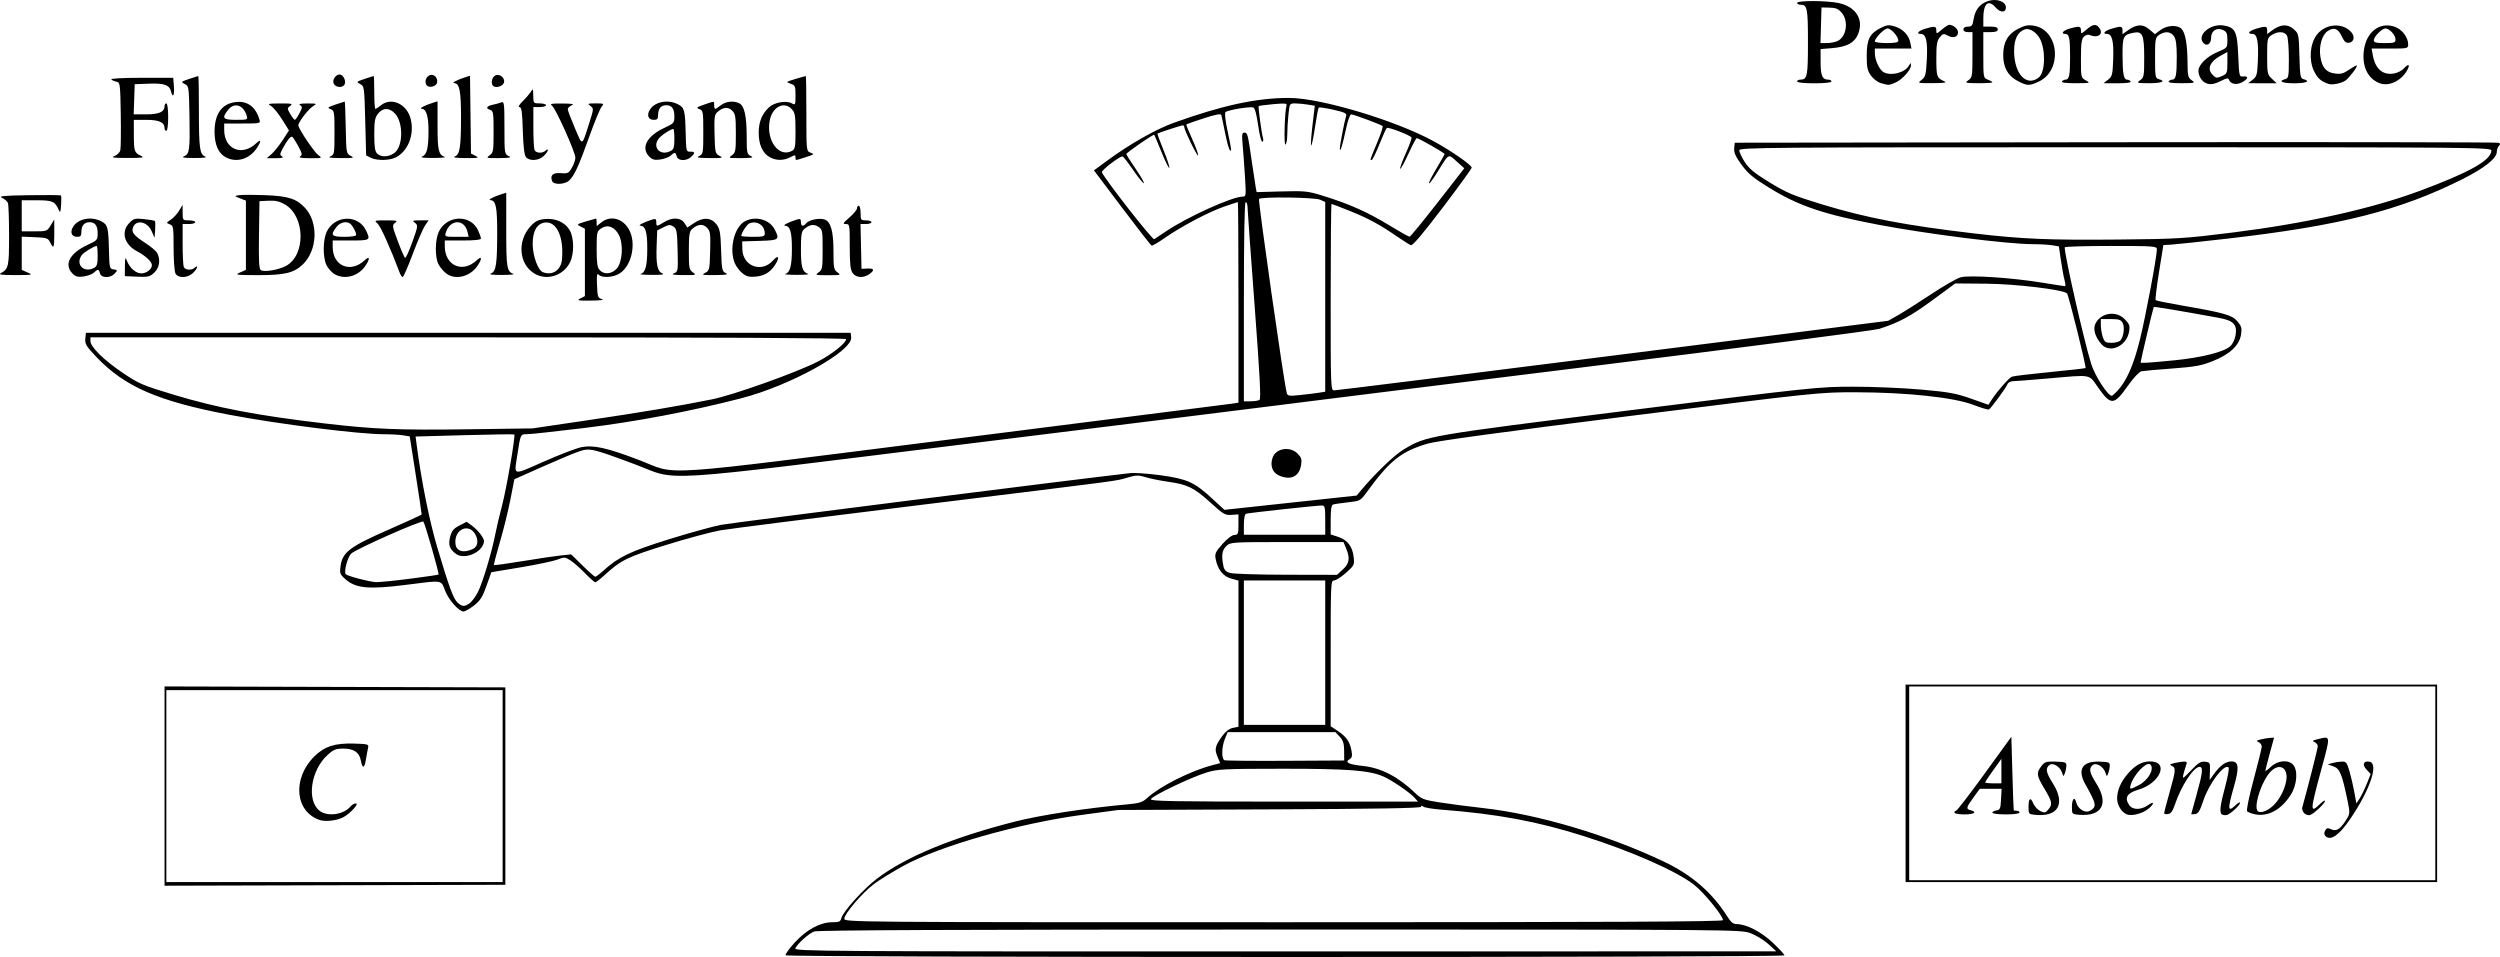 <?xml version="1.0" encoding="UTF-8" standalone="no"?>
<!-- Created with Inkscape (http://www.inkscape.org/) -->

<svg
   xmlns:dc="http://purl.org/dc/elements/1.1/"
   xmlns:cc="http://creativecommons.org/ns#"
   xmlns:rdf="http://www.w3.org/1999/02/22-rdf-syntax-ns#"
   xmlns:svg="http://www.w3.org/2000/svg"
   xmlns="http://www.w3.org/2000/svg"
   xmlns:sodipodi="http://sodipodi.sourceforge.net/DTD/sodipodi-0.dtd"
   xmlns:inkscape="http://www.inkscape.org/namespaces/inkscape"
   id="svg2"
   version="1.1"
   inkscape:version="0.91 r13725"
   width="1352.741"
   height="517.82"
   viewBox="0 0 1352.741 517.82"
   sodipodi:docname="tradeoff_software.svg"
   inkscape:export-filename="/home/phrb/Dropbox/newos-fpga/img/tradeoff_software.png"
   inkscape:export-xdpi="204.62"
   inkscape:export-ydpi="204.62">
  <defs
     id="defs6" />
  <sodipodi:namedview
     pagecolor="#ffffff"
     bordercolor="#666666"
     borderopacity="1"
     objecttolerance="10"
     gridtolerance="10"
     guidetolerance="10"
     inkscape:pageopacity="0"
     inkscape:pageshadow="2"
     inkscape:window-width="1920"
     inkscape:window-height="1055"
     id="namedview4"
     showgrid="false"
     fit-margin-top="0"
     fit-margin-left="0"
     fit-margin-right="0"
     fit-margin-bottom="0"
     inkscape:zoom="0.43071569"
     inkscape:cx="1020.8102"
     inkscape:cy="-22.42489"
     inkscape:window-x="0"
     inkscape:window-y="25"
     inkscape:window-maximized="0"
     inkscape:current-layer="svg2" />
  <path
     style="fill:#000000"
     d="m 425.114,516.898 c -0.308,-0.505 1.898,-3.603 4.904,-6.885 6.397,-6.986 13.8,-10.989 20.32,-10.989 3.726,0 4.438,-0.328 4.92,-2.267 0.856,-3.449 12.065,-15.863 19.23,-21.296 15.609,-11.837 40.64,-22.206 74.462,-30.846 13.993,-3.574 38.045,-7.262 61.501,-9.43 6.088,-0.563 7.836,-1.138 10.272,-3.379 6.926,-6.374 23.453,-14.684 35.403,-17.801 l 4.099,-1.069 -1.452,-3.512 c -1.691,-4.092 -1.325,-5.717 2.486,-11.036 1.859,-2.595 3.825,-4.12 5.835,-4.526 l 3.031,-0.613 0,-39.547 0,-39.547 -3.958,-1.077 c -4.346,-1.183 -7.318,-4.958 -8.382,-10.646 -0.53,-2.837 -0.074,-3.84 3.666,-8.059 2.557,-2.884 5.155,-4.858 6.472,-4.919 2.008,-0.092 2.201,-0.586 2.201,-5.616 l 0,-5.515 -3.77,0.275 c -3.443,0.251 -4.424,-0.322 -11.31,-6.6 -8.818,-8.041 -12.491,-9.86 -22.805,-11.293 -4.182,-0.581 -9.662,-1.685 -12.177,-2.453 -3.992,-1.219 -5.235,-1.204 -9.783,0.112 -7.057,2.043 1.525,0.904 -110.862,14.704 -55.418,6.805 -104.723,13.056 -109.565,13.891 -4.842,0.835 -18.035,4.381 -29.317,7.878 -21.179,6.566 -24.455,8.174 -33.514,16.451 -2.275,2.078 -4.492,3.779 -4.928,3.779 -0.436,0 -2.977,-2.251 -5.647,-5.003 -2.67,-2.752 -6.215,-5.859 -7.877,-6.906 -2.814,-1.771 -3.286,-1.798 -6.848,-0.388 -2.104,0.833 -11.032,2.717 -19.84,4.186 l -16.014,2.672 -2.643,7.418 c -2.176,6.105 -3.38,7.986 -6.806,10.632 -2.29,1.768 -4.796,3.214 -5.569,3.214 -2.534,0 -8.123,-6.328 -10.047,-11.374 -2.213,-5.804 -1.105,-5.633 -20.393,-3.148 -21.002,2.706 -27.961,2.053 -33.736,-3.163 -2.793,-2.523 -2.97,-3.064 -2.358,-7.191 1.076,-7.257 5.131,-10.296 25.85,-19.373 9.857,-4.318 17.958,-8.034 18.003,-8.257 0.045,-0.223 -1.391,-9.819 -3.191,-21.324 l -3.272,-20.918 -3.48,-0.582 c -1.914,-0.32 -6.652,-0.587 -10.528,-0.593 -13.611,-0.021 -56.864,-5.466 -83.442,-10.505 -38.777,-7.351 -56.812,-15.199 -72.21,-31.422 -5.363,-5.65 -6.137,-6.935 -5.87,-9.742 l 0.308,-3.233 206.902,0 206.902,0 0.283,2.473 c 0.846,7.403 -32.933,26.129 -59.467,32.966 -27.515,7.09 -57.041,12.691 -84.469,16.023 -15.52,1.886 -29.682,3.428 -31.471,3.428 -3.605,0 -3.462,-0.317 -5.338,11.868 -1.655,10.752 -2.769,10.53 14.543,2.892 8.551,-3.773 17.727,-7.277 20.392,-7.788 6.413,-1.23 13.698,0.392 30.583,6.809 22.612,8.593 4.014,9.815 170.73,-11.218 80.693,-10.18 148.366,-18.761 150.384,-19.069 l 3.668,-0.56 0,-54.269 c 0,-29.848 -0.143,-54.269 -0.318,-54.269 -0.175,0 -3.536,1.106 -7.468,2.459 -8.321,2.861 -23.276,10.763 -32.189,17.007 -3.424,2.399 -6.579,4.229 -7.012,4.069 -0.433,-0.161 -7.632,-9.383 -15.997,-20.495 l -15.21,-20.202 7.059,-5.196 c 12.164,-8.953 26.269,-16.988 35.918,-20.463 26.504,-9.543 45.037,-13.558 62.547,-13.548 17.116,0.009 57.684,12.158 78.323,23.455 9.622,5.266 20.543,12.864 20.543,14.29 0,0.54 -7.092,10.321 -15.761,21.735 -10.591,13.946 -16.213,20.578 -17.139,20.219 -0.758,-0.294 -3.955,-2.304 -7.104,-4.466 -9.842,-6.757 -15.782,-9.988 -25.732,-13.996 -5.296,-2.133 -9.84,-3.878 -10.098,-3.878 -0.258,0 -0.469,22.698 -0.469,50.44 0,50.171 0.011,50.44 2.003,50.44 1.102,0 68.977,-8.47 150.833,-18.823 l 148.83,-18.823 5.444,-3.093 c 2.994,-1.701 10.97,-6.76 17.724,-11.241 6.754,-4.481 13.957,-8.616 16.008,-9.189 4.71,-1.315 27.598,0.178 44.104,2.876 6.457,1.056 12.039,1.919 12.405,1.919 0.366,1.1e-4 0.273,-1.383 -0.206,-3.073 -0.479,-1.69 -1.372,-6.535 -1.984,-10.765 l -1.113,-7.692 -3.572,-0.597 c -1.965,-0.329 -6.744,-0.602 -10.62,-0.608 -13.611,-0.021 -56.864,-5.466 -83.442,-10.505 -29.674,-5.625 -43.221,-10.205 -59.035,-19.956 -8.751,-5.396 -11.567,-7.736 -15.045,-12.501 -3.254,-4.459 -4.208,-6.591 -3.985,-8.901 l 0.294,-3.038 205.924,-0.254 c 113.258,-0.139 206.548,-0.014 207.31,0.28 1.057,0.406 1.115,0.808 0.245,1.688 -0.628,0.635 -1.142,2.126 -1.142,3.314 0,3.384 -6.768,8.765 -18.328,14.57 -34.025,17.087 -66.18,25.257 -126.943,32.251 -14.527,1.672 -28.377,3.152 -30.776,3.288 l -4.364,0.247 -2.349,14.642 c -1.292,8.053 -2.115,14.879 -1.829,15.168 0.286,0.289 6.608,1.577 14.05,2.862 23.099,3.989 27.384,5.217 30.258,8.67 2.155,2.589 2.442,3.654 1.907,7.062 -0.919,5.841 -6.002,10.655 -15.117,14.315 -6.322,2.538 -9.622,3.146 -22.105,4.072 -8.071,0.599 -15.592,1.271 -16.714,1.494 -1.166,0.232 -4.295,3.594 -7.303,7.847 -7.579,10.713 -9.144,10.801 -16.126,0.91 -5.209,-7.38 -2.897,-6.971 -27.357,-4.838 -9.147,0.798 -17.635,1.456 -18.862,1.463 -1.227,0.007 -2.526,0.792 -2.887,1.744 -0.716,1.892 -8.692,12.754 -9.935,13.531 -0.424,0.265 -4.254,-0.86 -8.511,-2.501 -10.406,-4.01 -36.076,-6.751 -63.639,-6.795 -19.447,-0.031 -21.04,0.136 -122.148,12.831 -69.118,8.678 -104.715,13.542 -109.427,14.953 -14.505,4.343 -20.457,9.11 -33.185,26.58 -3.157,4.333 -3.422,4.47 -10.042,5.199 -3.74,0.412 -7.35,0.954 -8.023,1.205 -0.838,0.313 -1.223,2.929 -1.223,8.306 l 0,7.849 4.07,1.33 c 5.017,1.639 7.732,5.184 8.373,10.928 0.471,4.221 0.316,4.538 -4.158,8.52 -2.556,2.275 -5.466,4.136 -6.466,4.136 -1.742,0 -1.819,1.655 -1.819,39.429 l 0,39.429 3.889,2.602 c 4.632,3.099 6.5,5.799 7.379,10.665 0.524,2.902 0.299,3.818 -1.15,4.68 -2.7,1.605 -0.318,2.755 7.389,3.566 9.713,1.023 19.015,5.822 27.982,14.438 3.589,3.448 4.682,3.882 13.207,5.242 5.111,0.815 15.897,2.223 23.967,3.129 29.576,3.319 67.493,14.572 97.805,29.027 15.123,7.212 26.134,16.818 34.406,30.018 1.653,2.637 3.017,3.709 4.721,3.709 5.299,0 13.351,4.138 19.655,10.099 3.461,3.273 6.293,6.346 6.293,6.827 0,1.201 -539.711,1.159 -540.445,-0.042 z m 531.805,-6.006 c -2.331,-2.131 -6.649,-4.787 -9.595,-5.901 -5.347,-2.023 -5.774,-2.026 -254.687,-2.021 -173.747,0.004 -250.167,0.324 -252.09,1.057 -2.938,1.12 -8.663,6.217 -10.211,9.09 -0.887,1.646 12.018,1.729 264.944,1.69 l 265.877,-0.041 -4.238,-3.875 z m -24.62,-12.983 c 0,-2.403 -10.32,-15.012 -15.737,-19.225 -9.482,-7.376 -33.743,-18.068 -59.589,-26.262 -25.218,-7.994 -46.794,-11.999 -77.283,-14.344 -4.573,-0.352 -8.865,-1.079 -9.538,-1.616 -0.82,-0.655 -1.223,-0.625 -1.223,0.091 0,0.753 -24.129,1.164 -81.929,1.395 l -81.929,0.327 -19.925,2.7 c -34.038,4.613 -77.005,16.893 -96.3,27.522 -5.815,3.203 -12.926,7.582 -15.803,9.73 -6.33,4.728 -16.179,16.218 -16.179,18.875 0,1.898 2.973,1.922 237.717,1.922 175.77,0 237.717,-0.291 237.717,-1.115 z M 765.412,431.651 c -2.504,-2.819 -12.353,-9.539 -16.834,-11.485 -7.691,-3.341 -19.198,-4.224 -54.699,-4.199 -31.937,0.023 -34.936,0.173 -41.087,2.06 -8.458,2.595 -29.355,12.597 -30.029,14.372 -0.43,1.133 11.139,1.35 72,1.35 l 72.512,0 -1.864,-2.098 z m -38.099,-25.31 c -0.031,-4.036 -0.546,-5.7 -2.372,-7.665 l -2.332,-2.509 -29.164,0 -29.164,0 -1.481,3.582 c -1.795,4.343 -1.94,10.898 -0.258,11.594 0.673,0.278 15.53,0.427 33.016,0.33 l 31.793,-0.176 -0.04,-5.155 z m -10.232,-53.196 0,-39.066 -22.011,0 -22.011,0 0,39.066 0,39.066 22.011,0 22.011,0 0,-39.066 z M 254.164,326.373 c 1.206,-0.854 3.244,-3.651 4.53,-6.216 2.546,-5.08 7.555,-21.847 9.35,-31.297 0.62,-3.264 2.249,-10.162 3.621,-15.33 2.382,-8.972 7.332,-37.687 6.625,-38.433 -0.185,-0.196 -12.281,-0.027 -26.88,0.375 l -26.543,0.731 0.666,5.065 c 2.559,19.458 6.851,40.735 11.098,55.01 6.454,21.695 8.734,27.847 11.09,29.918 2.426,2.133 3.636,2.167 6.444,0.178 z m -7.374,-26.625 c -3.572,-2.597 -4.371,-4.958 -3.186,-9.409 0.838,-3.145 1.851,-4.363 4.966,-5.97 l 3.914,-2.019 2.858,2.057 c 1.572,1.131 3.81,3.41 4.975,5.063 1.732,2.46 1.925,3.432 1.062,5.348 -2.263,5.022 -10.591,7.835 -14.588,4.929 z m 8.995,-2.641 c 2.682,-1.235 3.287,-4.402 1.491,-7.796 -3.516,-6.643 -11.718,-2.863 -10.821,4.987 0.457,4 4.259,5.144 9.33,2.808 z m -33.834,16.032 c 8.268,-1.061 15.177,-2.075 15.354,-2.253 0.441,-0.446 -7.395,-27.793 -8.211,-28.655 -0.877,-0.926 -36.252,14.738 -39.01,17.274 -2.002,1.84 -4.162,9.995 -2.968,11.202 1.039,1.05 13.131,4.214 16.379,4.286 1.883,0.041 10.189,-0.793 18.457,-1.854 z m 104.556,-4.37 c 8.178,-7.422 14.395,-10.406 35.212,-16.896 11.169,-3.482 24.032,-7.04 28.585,-7.906 6.22,-1.183 193.954,-24.911 221.209,-27.958 2.468,-0.276 9.92,0.248 16.559,1.164 14.3,1.974 18.201,3.734 27.734,12.513 l 6.716,6.185 35.781,-3.864 35.781,-3.864 2.503,-2.983 c 7.781,-9.274 17.911,-18.95 23.047,-22.014 12.355,-7.371 11.809,-7.276 121.748,-21.075 99.289,-12.463 102.724,-12.826 121.304,-12.835 10.517,-0.005 27.045,0.691 36.73,1.547 15.086,1.333 18.964,2.035 27.07,4.9 l 9.461,3.344 1.711,-2.665 c 3.002,-4.675 9.34,-11.902 11.011,-12.556 0.889,-0.348 10.134,-1.462 20.546,-2.475 10.411,-1.014 19.081,-1.996 19.267,-2.184 0.53,-0.536 -9.153,-39.565 -10.025,-40.403 -2.119,-2.039 -27.835,-5.115 -43.83,-5.243 l -16.637,-0.133 -12.41,9.112 c -11.887,8.728 -17.955,11.999 -28.664,15.452 -2.69,0.867 -75.326,10.295 -161.413,20.95 -86.087,10.655 -159.603,19.805 -163.37,20.332 -3.766,0.527 -77.503,9.68 -163.859,20.338 -179.851,22.198 -159.753,20.959 -185.38,11.433 -22.607,-8.404 -23.769,-8.666 -29.644,-6.693 -2.671,0.897 -11.621,4.645 -19.889,8.329 l -15.032,6.698 -2.178,11.131 c -1.198,6.122 -3.761,16.483 -5.696,23.024 -1.934,6.541 -3.35,12.062 -3.146,12.268 0.204,0.206 7.169,-0.749 15.478,-2.122 8.309,-1.373 17.621,-2.757 20.693,-3.075 l 5.586,-0.578 6.154,6.049 c 3.384,3.327 6.482,6.058 6.884,6.068 0.402,0.01 2.383,-1.481 4.402,-3.313 z m 365.48,-51.508 c -3.552,-1.562 -4.919,-5.573 -3.334,-9.786 1.865,-4.96 9.411,-6.118 13.425,-2.059 2.097,2.121 2.421,3.152 1.942,6.181 -1.001,6.325 -5.605,8.492 -12.033,5.664 z m 34.631,50.869 c 3.551,-3.266 3.978,-6.028 1.762,-11.39 l -1.417,-3.43 -30.558,0 c -30.028,0 -30.597,0.037 -32.822,2.15 -2.317,2.2 -2.755,5.011 -1.652,10.587 0.471,2.382 1.316,3.301 3.668,3.99 1.681,0.493 15.382,0.923 30.448,0.956 l 27.391,0.06 3.179,-2.924 z m -9.538,-26.688 c 0,-7.123 -0.186,-7.912 -1.865,-7.912 -3.017,0 -39.597,3.977 -40.934,4.45 -0.779,0.276 -1.223,2.417 -1.223,5.903 l 0,5.471 22.011,0 22.011,0 0,-7.912 z M 317.461,227.474 c 29.969,-4.424 49.85,-7.766 67.819,-11.398 11.722,-2.369 46.13,-14.667 57.453,-20.534 7.436,-3.853 15.109,-9.96 15.109,-12.026 0,-0.638 -70.664,-0.976 -204.457,-0.976 l -204.457,0 0,2 c 0,3.163 7.275,10.323 17.496,17.221 8.716,5.882 10.734,6.748 27.504,11.808 23.814,7.185 45.264,11.267 81.685,15.545 26.813,3.149 39.969,3.685 77.772,3.168 l 34.728,-0.475 29.348,-4.333 z M 681.525,216.399 c 0.841,-0.541 0.16,-13.588 -2.672,-51.166 -2.091,-27.742 -3.809,-51.663 -3.819,-53.159 -0.01,-1.496 -0.458,-2.72 -0.996,-2.72 -0.64,0 -0.978,18.626 -0.978,53.901 l 0,53.901 3.668,-0.015 c 2.018,-0.008 4.177,-0.342 4.798,-0.742 z m 31.887,-3.861 3.668,-0.58 0,-51.327 0,-51.327 -2.69,-1.212 c -3.015,-1.358 -31.843,-1.739 -33.13,-0.438 -0.639,0.646 13.438,99.215 14.985,104.928 0.451,1.667 1.165,1.789 7.001,1.196 3.574,-0.363 8.149,-0.922 10.166,-1.241 z m 432.345,-1.069 c 4.952,-5.343 8.692,-13.838 12.083,-27.448 3.102,-12.451 9.24,-45.117 9.24,-49.174 0,-1.637 -1.7,-1.757 -24.946,-1.757 -13.72,0 -24.942,0.334 -24.938,0.742 0.049,4.871 10.36,50.219 14.337,63.049 2.016,6.504 8.934,17.232 11.152,17.293 0.303,0.008 1.685,-1.209 3.072,-2.705 z m -8.674,-25.22 c -3.463,-3.914 -4.725,-8.366 -3.193,-11.26 3.098,-5.852 11.105,-7.016 15.777,-2.293 2.556,2.584 2.899,3.521 2.407,6.583 -1.28,7.975 -10.365,12.199 -14.992,6.97 z m 10.306,-2.072 c 1.751,-2.133 2.373,-7.151 1.168,-9.428 -0.924,-1.746 -2.01,-2.099 -6.457,-2.099 l -5.346,0 0,3.314 c 0,1.823 0.483,4.716 1.074,6.429 0.949,2.753 1.504,3.115 4.772,3.115 2.034,0 4.189,-0.599 4.79,-1.331 z m 29.03,10.798 c 14.908,-1.467 27.08,-4.542 30.457,-7.693 1.173,-1.095 2.42,-3.706 2.77,-5.803 0.984,-5.89 -1.061,-8.031 -9.063,-9.488 -22.335,-4.067 -34.906,-6.164 -35.197,-5.871 -0.276,0.279 -7.111,29.095 -7.111,29.981 0,0.508 4.153,0.25 18.144,-1.126 z M 630.994,125.138 c 11.317,-7.681 35.76,-18.751 41.402,-18.751 1.842,0 1.899,-0.482 1.265,-10.632 -0.365,-5.848 -0.934,-13.636 -1.263,-17.308 -0.507,-5.654 -0.364,-6.676 0.932,-6.676 1.711,0 1.887,0.695 4.12,16.319 0.855,5.984 1.771,12.001 2.034,13.372 l 0.479,2.493 13.511,-0.375 c 12.487,-0.347 14.172,-0.172 22.227,2.306 13.999,4.306 24.287,8.867 35.617,15.787 5.829,3.56 10.965,6.444 11.413,6.409 0.449,-0.035 7.291,-8.38 15.205,-18.544 l 14.389,-18.48 -4.118,-3.69 c -4.731,-4.239 -4.055,-4.624 -10.61,6.031 -2.131,3.464 -4.095,6.075 -4.364,5.803 -0.269,-0.272 1.513,-3.83 3.961,-7.906 2.448,-4.076 4.451,-7.658 4.451,-7.959 0,-0.589 -14.016,-8.598 -15.047,-8.598 -0.342,0 -2.382,3.853 -4.535,8.563 -2.152,4.71 -4.145,8.329 -4.428,8.042 -0.283,-0.286 1.052,-3.996 2.967,-8.244 1.915,-4.248 3.343,-8.143 3.174,-8.655 -0.376,-1.14 -12.385,-5.802 -13.366,-5.189 -0.387,0.242 -2.211,4.241 -4.054,8.888 -1.843,4.647 -3.729,8.452 -4.19,8.456 -0.943,0.008 -1.041,0.307 3.309,-10.15 1.758,-4.226 2.958,-7.926 2.666,-8.221 -0.77,-0.778 -15.693,-6.34 -17.023,-6.344 -0.619,-0.002 -1.857,3.446 -2.753,7.661 -1.899,8.94 -3.27,13.376 -3.383,10.944 -0.075,-1.61 2.384,-14.421 3.414,-17.79 0.415,-1.357 -0.827,-1.954 -6.926,-3.325 -4.087,-0.919 -7.653,-1.448 -7.924,-1.174 -0.271,0.274 -1.141,4.862 -1.934,10.197 -0.793,5.334 -1.709,9.945 -2.037,10.245 -0.564,0.517 -0.138,-5.053 1.252,-16.365 l 0.62,-5.043 -3.787,-0.633 c -2.083,-0.348 -5.155,-0.637 -6.827,-0.643 -3.005,-0.011 -3.047,0.059 -3.668,6.068 -0.346,3.344 -0.628,8.213 -0.628,10.821 0,2.608 -0.444,5.019 -0.987,5.359 -0.947,0.592 -0.421,-17.882 0.602,-21.161 0.353,-1.132 -0.908,-1.252 -7.154,-0.68 -4.171,0.382 -7.738,0.851 -7.928,1.043 -0.374,0.378 1.577,14.753 2.386,17.578 0.273,0.952 0.062,1.731 -0.468,1.731 -0.53,0 -1.531,-4.055 -2.225,-9.011 -0.804,-5.747 -1.746,-9.199 -2.599,-9.53 -1.729,-0.671 -13.945,1.368 -15.081,2.516 -0.506,0.512 -0.034,4.743 1.13,10.136 2.239,10.373 2.386,11.665 1.165,10.29 -0.459,-0.517 -1.589,-4.723 -2.511,-9.346 -0.922,-4.624 -1.84,-8.925 -2.038,-9.559 -0.25,-0.796 -3.172,-0.238 -9.468,1.809 -5.009,1.629 -9.252,3.107 -9.428,3.285 -0.176,0.178 1.262,3.787 3.196,8.019 1.934,4.232 3.356,8.168 3.16,8.746 -0.344,1.016 -7.511,-13.684 -7.511,-15.406 0,-0.467 -0.355,-0.85 -0.788,-0.85 -0.793,0 -13.146,4.037 -13.685,4.472 -0.159,0.128 1.297,4.106 3.235,8.839 1.938,4.733 3.368,9.079 3.177,9.658 -0.191,0.579 -2.043,-3.129 -4.117,-8.239 -2.073,-5.11 -3.887,-9.44 -4.031,-9.622 -0.385,-0.489 -15.094,9.676 -15.094,10.431 0,0.354 2.247,3.929 4.993,7.944 2.746,4.016 4.759,7.537 4.474,7.825 -0.285,0.288 -2.842,-2.855 -5.682,-6.986 -2.84,-4.13 -5.486,-7.509 -5.881,-7.509 -1.711,0 -11.496,7.527 -11.14,8.57 1.08,3.166 27.34,36.791 28.293,36.229 0.596,-0.351 3.505,-2.281 6.464,-4.29 z m 577.174,0.668 c 39.282,-4.916 74.542,-12.731 100.353,-22.24 27.48,-10.124 39.538,-16.864 39.538,-22.098 0,-1.714 -8.028,-1.784 -203.478,-1.784 -189.054,0 -203.478,0.117 -203.478,1.644 0,0.904 1.323,3.728 2.939,6.275 2.327,3.667 5.128,5.974 13.451,11.081 9.241,5.67 12.7,7.117 28.61,11.97 23.651,7.213 44.966,11.286 81.685,15.609 26.272,3.093 40.522,3.703 78.261,3.352 32.203,-0.3 35.897,-0.526 62.12,-3.808 z M 89.037,425.343 l 0,-53.911 92.201,0.252 92.201,0.252 0,53.407 0,53.407 -92.201,0.252 -92.201,0.252 0,-53.911 z m 182.935,0 0,-51.923 -90.978,0 -90.978,0 0,51.923 0,51.923 90.978,0 90.978,0 0,-51.923 z m -98.835,18.398 c -13.592,-4.413 -15.141,-22.596 -2.943,-34.564 5.418,-5.315 11.157,-7.15 21.376,-6.833 7.542,0.234 8.059,0.385 7.609,2.229 -0.265,1.088 -0.78,3.869 -1.143,6.181 -0.801,5.094 -1.927,5.405 -2.787,0.77 -0.829,-4.468 -3.779,-6.457 -9.578,-6.457 -3.966,0 -5.244,0.523 -8.47,3.47 -9.061,8.276 -11.389,24.519 -4.319,30.141 4.296,3.417 13.123,2.165 16.863,-2.392 0.699,-0.852 1.96,-1.549 2.802,-1.549 1.947,0 -3.054,5.497 -6.803,7.478 -3.396,1.794 -9.502,2.533 -12.606,1.525 z m 857.966,-19.882 0,-53.407 143.804,0 143.804,0 0,53.407 0,53.407 -143.804,0 -143.804,0 0,-53.407 z m 286.63,0 0,-52.418 -142.337,0 -142.337,0 0,52.418 0,52.418 142.337,0 142.337,0 0,-52.418 z m -59.432,28.53 c -0.767,-0.776 -0.824,-1.715 -0.177,-2.937 0.799,-1.51 1.337,-1.619 3.374,-0.681 2.777,1.279 4.997,-0.223 8.288,-5.606 1.769,-2.894 1.796,-3.485 0.462,-9.935 -2.982,-14.409 -4.173,-17.318 -7.588,-18.533 l -3.132,-1.114 2.446,-0.697 c 1.345,-0.384 3.639,-0.742 5.098,-0.796 2.379,-0.088 2.81,0.437 4.178,5.094 0.839,2.856 2.033,7.978 2.654,11.382 l 1.129,6.19 1.771,-2.728 c 0.974,-1.501 2.717,-5.084 3.873,-7.963 l 2.102,-5.235 -2.27,-2.443 c -2.491,-2.68 -1.634,-4.864 1.66,-4.232 5.108,0.98 0.227,15.338 -10.595,31.165 -5.938,8.684 -10.542,11.831 -13.272,9.071 z m -157.008,-11.474 c -3.528,-0.348 -3.668,-0.505 -3.668,-4.093 0,-4.932 1.046,-5.784 2.578,-2.1 0.682,1.641 2.414,3.523 3.849,4.184 2.321,1.069 2.813,0.946 4.472,-1.126 2.189,-2.733 1.905,-3.981 -2.643,-11.617 -3.921,-6.582 -4.085,-8.032 -1.315,-11.592 1.842,-2.367 2.632,-2.615 7.826,-2.458 5.186,0.157 5.77,0.388 5.709,2.252 -0.038,1.142 -0.413,2.967 -0.833,4.055 -0.738,1.909 -0.789,1.9 -1.473,-0.274 -1.047,-3.329 -5.052,-5.743 -6.923,-4.173 -2.213,1.857 -1.793,4.013 1.936,9.932 6.943,11.018 2.907,18.235 -9.513,17.01 z m 23.478,-0.055 c -3.557,-0.298 -3.668,-0.424 -3.668,-4.145 0,-4.481 1.475,-6.031 2.357,-2.477 0.853,3.435 4.766,5.895 7.245,4.554 3.999,-2.164 3.768,-3.638 -2.23,-14.219 -4.613,-8.139 -1.88,-12.742 7.399,-12.461 5.182,0.157 5.766,0.388 5.704,2.252 -0.038,1.142 -0.413,2.967 -0.834,4.055 -0.738,1.909 -0.789,1.9 -1.473,-0.274 -1.047,-3.329 -5.052,-5.743 -6.923,-4.173 -2.213,1.857 -1.793,4.013 1.936,9.932 6.971,11.062 3.073,18.008 -9.513,16.955 z m 26.922,0.033 c -3.106,-0.502 -6.134,-4.842 -6.134,-8.792 0,-4.477 1.997,-9.07 5.892,-13.556 3.92,-4.513 7.643,-6.553 11.961,-6.553 10.42,0 5.538,11.804 -6.323,15.29 -6.1,1.793 -7.649,4.269 -5.116,8.177 1.892,2.92 6.47,2.966 10.445,0.104 3.56,-2.563 3.284,-0.357 -0.291,2.333 -2.874,2.162 -7.459,3.479 -10.435,2.998 z m 5.495,-15.988 c 5.227,-2.696 8.716,-8.829 6.372,-11.2 -1.924,-1.945 -8.988,5.293 -10.631,10.895 -0.796,2.713 -0.457,2.737 4.26,0.304 z m 45.146,15.789 c -1.552,-0.97 -1.109,-4.626 1.95,-16.067 1.268,-4.745 1.98,-8.957 1.581,-9.361 -2.269,-2.294 -10.588,8.658 -13.665,17.988 -1.799,5.455 -2.733,6.99 -4.407,7.239 -1.168,0.174 -2.124,0.173 -2.124,-0.002 0,-0.175 1.321,-4.989 2.935,-10.699 3.256,-11.515 3.607,-14.835 1.569,-14.835 -3.211,0 -9.935,10.252 -13.29,20.263 -1.225,3.655 -2.216,5.04 -3.774,5.273 -1.162,0.174 -2.113,-0.05 -2.113,-0.497 0,-0.447 1.321,-5.484 2.935,-11.193 3.413,-12.074 3.524,-13.374 1.223,-14.39 -1.405,-0.62 -1.185,-0.884 1.223,-1.472 1.614,-0.394 3.914,-0.769 5.112,-0.834 1.859,-0.1 2.059,0.207 1.366,2.108 -0.446,1.224 -1.106,3.459 -1.467,4.967 -0.594,2.479 -0.195,2.258 4.152,-2.301 3.927,-4.119 5.321,-4.984 7.606,-4.72 2.675,0.309 2.79,0.533 2.632,5.105 l -0.165,4.782 2.394,-3.298 c 3.34,-4.6 6.29,-6.712 9.412,-6.738 3.985,-0.033 4.303,3.249 1.331,13.695 -3.543,12.452 -3.368,14.063 1.071,9.847 1.245,-1.183 2.264,-1.711 2.264,-1.174 0,1.229 -4.861,5.819 -6.936,6.55 -0.856,0.301 -2.12,0.195 -2.81,-0.236 z m 17.727,-0.1 c -1.798,-0.385 -3.662,-1.096 -4.141,-1.58 -0.509,-0.515 0.95,-7.647 3.511,-17.167 2.41,-8.957 4.383,-17.017 4.386,-17.911 0,-0.894 -0.767,-1.965 -1.708,-2.381 -1.405,-0.62 -1.185,-0.884 1.223,-1.472 1.614,-0.394 3.884,-0.769 5.043,-0.834 l 2.109,-0.117 -2.353,8.647 c -1.294,4.756 -2.353,8.94 -2.353,9.298 0,0.358 1.367,-0.64 3.038,-2.218 3.648,-3.445 9.384,-3.953 11.973,-1.061 2.721,3.04 2.137,10.824 -1.213,16.165 -5.125,8.169 -12.426,12.147 -19.514,10.631 z m 9.963,-4.691 c 3.357,-3.199 6.117,-8.404 7.011,-13.223 1.354,-7.296 -3.647,-10.217 -8.566,-5.003 -4.365,4.627 -8.626,16.843 -7.192,20.619 0.838,2.208 5.161,1.025 8.748,-2.393 z m 16.78,4.128 c -0.841,-0.85 -1.318,-2.278 -1.06,-3.172 2.457,-8.513 8.401,-31.911 8.401,-33.068 0,-0.813 -0.77,-1.819 -1.712,-2.234 -1.405,-0.62 -1.185,-0.884 1.223,-1.472 7.696,-1.879 7.56,-2.863 2.299,16.6 -6.032,22.315 -6.078,23.63 -0.64,18.363 1.509,-1.462 2.744,-2.217 2.744,-1.678 0,1.282 -5.879,6.846 -8.042,7.612 -0.933,0.33 -2.365,-0.094 -3.212,-0.95 z m -189.289,-0.348 c 0,-0.544 0.406,-0.989 0.903,-0.989 0.496,0 7.43,-9.008 15.408,-20.019 l 14.505,-20.019 0.562,19.771 c 0.309,10.874 0.639,19.883 0.734,20.019 0.095,0.136 0.832,0.247 1.639,0.247 0.807,0 1.467,0.445 1.467,0.989 0,0.571 -3.098,0.989 -7.337,0.989 -4.035,0 -7.337,-0.414 -7.337,-0.92 0,-0.506 0.991,-1.062 2.201,-1.236 1.95,-0.28 2.235,-0.965 2.494,-6.003 l 0.293,-5.687 -5.909,0 -5.909,0 -3.409,4.698 c -3.975,5.478 -4.13,6.189 -1.501,6.884 3.797,1.004 1.891,2.265 -3.424,2.265 -2.959,0 -5.38,-0.445 -5.38,-0.989 z m 25.435,-22.451 0,-6.626 -4.402,6.116 c -2.421,3.364 -4.402,6.346 -4.402,6.626 0,0.281 1.981,0.51 4.402,0.51 l 4.402,0 0,-6.626 z m -768.913,-255.752 2.446,-1.251 0,-18.238 0,-18.238 -2.347,-1.183 c -2.252,-1.135 -2.135,-1.247 2.868,-2.749 2.868,-0.861 5.355,-1.566 5.527,-1.566 0.171,0 0.312,0.922 0.312,2.05 l 0,2.05 2.578,-2.05 c 4.91,-3.905 11.541,-2.182 14.908,3.874 4.145,7.456 1.492,19.748 -5.146,23.84 -3.471,2.14 -9.4,2.483 -11.215,0.649 -0.979,-0.989 -1.165,0.138 -0.929,5.646 0.273,6.386 0.471,6.931 2.74,7.566 1.448,0.405 -0.947,0.719 -5.87,0.768 -7.31,0.074 -8.02,-0.067 -5.87,-1.167 z m 19.595,-16.06 c 3.164,-3.405 3.832,-13.197 1.246,-18.254 -2.284,-4.466 -6.062,-5.901 -9.515,-3.613 -2.421,1.604 -2.521,2.049 -2.521,11.212 0,7.491 0.348,9.931 1.619,11.351 2.311,2.581 6.416,2.27 9.172,-0.696 z m -294.373,2.619 c -4.833,-4.886 -1.585,-11.042 8.219,-15.58 5.099,-2.36 5.363,-2.663 5.363,-6.168 0,-4.155 -1.383,-6.059 -4.402,-6.059 -2.82,0 -4.402,1.848 -4.402,5.143 0,2.261 -0.429,2.769 -2.341,2.769 -3.036,0 -3.982,-2.615 -2.032,-5.623 2.771,-4.275 9.822,-5.561 15.168,-2.766 3.468,1.813 3.814,3.139 4.125,15.806 0.234,9.524 0.327,9.902 2.524,10.217 2.185,0.313 2.21,0.407 0.582,2.225 -2.317,2.589 -7.283,2.539 -7.961,-0.079 -0.618,-2.388 -1.085,-2.446 -3.31,-0.411 -0.942,0.862 -3.457,1.804 -5.588,2.093 -3.085,0.418 -4.298,0.099 -5.945,-1.567 z m 11.69,-3.117 c 1.516,-0.82 1.892,-2.097 1.892,-6.429 0,-2.973 -0.242,-5.405 -0.538,-5.405 -1.286,0 -6.904,3.41 -7.991,4.85 -3.77,4.994 1.013,10.026 6.636,6.984 z m 16.633,-0.954 c 0.049,-4.64 0.201,-5.076 1.033,-2.968 1.572,3.986 4.884,6.924 7.806,6.924 2.888,0 5.769,-2.239 5.769,-4.483 0,-1.826 -3.557,-5.139 -8.006,-7.458 -7.024,-3.662 -8.892,-10.626 -4.139,-15.431 2.289,-2.314 3.044,-2.504 7.929,-1.994 2.97,0.31 5.601,0.767 5.847,1.016 0.246,0.249 0.307,2.39 0.135,4.759 l -0.313,4.306 -1.616,-3.613 c -2.385,-5.334 -8.672,-6.405 -10.14,-1.728 -0.79,2.517 0.662,4.245 7.019,8.356 2.814,1.82 5.584,4.193 6.157,5.274 1.893,3.577 1.233,7.943 -1.603,10.601 -2.368,2.219 -3.335,2.445 -9.289,2.178 l -6.646,-0.298 0.058,-5.44 z m 27.359,4.021 c -0.557,-1.052 -1.013,-7.297 -1.013,-13.878 0,-11.27 -0.12,-12.01 -2.064,-12.737 -2.018,-0.755 -2.005,-0.811 0.536,-2.494 1.43,-0.947 3.458,-3.145 4.506,-4.883 l 1.906,-3.161 0.004,4.203 c 0.004,4.144 0.052,4.203 3.428,4.203 1.883,0 3.424,0.445 3.424,0.989 0,0.544 -1.541,0.989 -3.424,0.989 l -3.424,0 0,10.798 c 0,5.939 0.267,11.502 0.594,12.363 0.7,1.844 4.381,2.073 6.058,0.378 0.691,-0.699 1.174,-0.77 1.174,-0.172 0,0.558 -1.019,1.982 -2.264,3.165 -2.904,2.758 -8.038,2.887 -9.441,0.237 z m 85.814,0.177 c -1.477,-0.926 -3.347,-3.095 -4.158,-4.821 -1.967,-4.19 -1.883,-13.535 0.161,-17.889 4.296,-9.154 17.168,-9.557 21.34,-0.668 2.45,5.219 2.271,5.334 -8.299,5.334 l -9.783,0 0,3.511 c 0,10.395 9.708,14.381 17.364,7.13 2.808,-2.659 2.913,-0.583 0.167,3.315 -3.963,5.626 -11.437,7.446 -16.792,4.089 z m 11.978,-21.077 c 0,-1.487 -2.044,-5.236 -3.326,-6.101 -2.197,-1.483 -5.396,-0.68 -7.364,1.849 -3.459,4.446 -2.757,5.306 4.331,5.306 3.848,0 6.359,-0.416 6.359,-1.054 z m 23.571,20.587 c -5.07,-13.481 -10.383,-25.3 -12.005,-26.703 -1.938,-1.677 -1.793,-1.731 4.654,-1.731 5.793,0 6.423,0.171 4.866,1.322 -1.709,1.264 -1.647,1.702 1.421,9.92 1.765,4.729 3.535,8.801 3.932,9.049 0.397,0.248 2.17,-3.609 3.941,-8.572 3.101,-8.696 3.152,-9.073 1.396,-10.371 -1.633,-1.207 -1.342,-1.348 2.796,-1.348 l 4.618,0 -1.9,2.72 c -1.045,1.496 -4.03,8.391 -6.633,15.322 -2.603,6.931 -5.074,12.606 -5.491,12.61 -0.417,0.004 -1.135,-0.993 -1.595,-2.217 z m 24.965,0.16 c -1.428,-1.136 -3.249,-3.339 -4.045,-4.896 -1.945,-3.803 -1.846,-13.156 0.186,-17.484 4.269,-9.095 17.124,-9.65 21.224,-0.916 0.88,1.874 1.599,3.896 1.599,4.494 0,0.717 -3.326,1.087 -9.783,1.087 l -9.783,0 0,3.065 c 0,10.621 9.686,14.847 17.364,7.576 2.808,-2.659 2.913,-0.583 0.167,3.315 -4.106,5.83 -12.096,7.604 -16.93,3.759 z M 252.949,125.425 c -1.703,-7.138 -9.541,-6.808 -11.742,0.495 -0.649,2.153 -0.459,2.225 5.86,2.225 l 6.531,0 -0.649,-2.72 z m 35.862,22.363 c -8.067,-5.223 -8.949,-17.404 -1.828,-25.26 2.464,-2.718 4.116,-3.589 7.552,-3.981 5.776,-0.658 11.06,1.605 13.607,5.829 2.527,4.19 2.658,12.786 0.268,17.595 -3.681,7.408 -12.911,10.147 -19.6,5.817 z m 13.417,-2.469 c 1.571,-2.02 2.028,-4.03 2.028,-8.933 0,-10.078 -3.842,-16.642 -9.355,-15.98 -4.434,0.532 -6.809,4.838 -6.658,12.072 0.131,6.28 2.889,13.735 5.47,14.784 3.241,1.317 6.57,0.558 8.515,-1.942 z m 99.49,2.537 c -1.545,-1.233 -3.416,-3.71 -4.158,-5.505 -3.158,-7.641 -0.22,-19.623 5.551,-22.64 5.78,-3.022 13.32,-0.937 16.073,4.445 2.836,5.545 2.416,5.867 -8.054,6.178 l -9.538,0.283 0.084,4.193 c 0.185,9.255 10.408,13.05 16.58,6.154 2.521,-2.816 3.666,-2.379 2.041,0.779 -2.517,4.892 -6.067,7.421 -11.092,7.904 -3.807,0.366 -5.202,0.032 -7.487,-1.792 z m 12.102,-21.469 c 0,-4.411 -4.101,-7.158 -8.271,-5.54 -1.375,0.533 -4.446,5.199 -4.446,6.754 0,0.299 2.861,0.544 6.359,0.544 5.441,0 6.359,-0.254 6.359,-1.758 z m 47.501,21.318 c -1.178,-1.7 -1.523,-4.951 -1.523,-14.341 0,-11.817 -0.057,-12.143 -2.133,-12.143 -1.827,0 -1.546,-0.508 1.957,-3.539 2.249,-1.946 4.089,-4.172 4.089,-4.945 0,-0.774 0.44,-1.406 0.978,-1.406 0.538,0 0.978,1.78 0.978,3.956 0,3.736 0.163,3.956 2.935,3.956 1.614,0 2.935,0.445 2.935,0.989 0,0.544 -1.334,0.989 -2.965,0.989 l -2.965,0 0.275,12.115 0.275,12.115 3.179,-0.146 c 3.71,-0.17 4.06,0.893 1.005,3.057 -3.164,2.24 -7.217,1.944 -9.02,-0.658 z m -460.816,0.067 C 4.627,145.493 4.907,144.205 4.907,127.542 c 0,-8.827 -0.28,-16.787 -0.623,-17.689 -0.342,-0.902 -1.773,-2.162 -3.179,-2.801 -2.1,-0.953 0.484,-1.209 14.458,-1.432 9.358,-0.149 17.198,-0.086 17.422,0.141 0.224,0.227 0.26,2.574 0.079,5.216 -0.257,3.758 -0.515,4.373 -1.185,2.826 -2.095,-4.844 -3.406,-5.44 -11.96,-5.44 l -8.164,0 0,8.407 0,8.407 6.862,0 c 6.692,0 6.91,-0.08 8.801,-3.214 l 1.938,-3.214 0.004,7.83 c 0.004,7.858 -0.326,8.458 -2.368,4.303 -0.97,-1.974 -1.95,-2.278 -8.169,-2.533 l -7.067,-0.291 0,8.992 0,8.992 3.179,1.397 c 3.015,1.325 2.675,1.398 -6.603,1.406 -7.618,0.007 -9.35,-0.231 -7.826,-1.073 z M 129.88,147.44 l 3.179,-1.397 0,-18.742 0,-18.742 -3.179,-1.245 c -3.107,-1.217 -3.124,-1.255 -0.734,-1.686 1.345,-0.243 7.728,-0.253 14.185,-0.023 12.567,0.448 17.113,1.889 21.72,6.881 7.375,7.994 6.731,23.077 -1.311,30.704 -4.764,4.518 -9.92,5.73 -24.2,5.687 -11.925,-0.036 -12.613,-0.138 -9.66,-1.436 z m 24.686,-3.463 c 10.996,-5.672 10.693,-27.021 -0.474,-33.395 -2.889,-1.649 -5.193,-2.167 -8.804,-1.978 l -4.891,0.255 -0.267,18.224 c -0.204,13.901 0.028,18.424 0.978,19.066 1.744,1.179 9.335,-0.046 13.459,-2.173 z m 111.151,3.97 c 2.71,-1.107 3.297,-5.025 3.31,-22.093 0.011,-13.954 -0.719,-17.428 -3.692,-17.571 -1.671,-0.08 1.863,-1.919 6.393,-3.325 l 2.201,-0.683 0,20.152 c 0,20.553 0.32,22.502 3.913,23.8 0.807,0.292 -2.054,0.537 -6.359,0.546 -5.251,0.01 -7.148,-0.261 -5.767,-0.826 z m 80.904,0.274 c 2.634,-0.69 3.613,-4.422 3.613,-13.777 0,-8.927 -0.979,-12.183 -3.703,-12.314 -1.671,-0.08 1.863,-1.919 6.393,-3.325 1.791,-0.556 2.201,-0.302 2.201,1.361 0,2.517 0.161,2.519 4.134,0.07 4.527,-2.791 9.112,-2.605 11.091,0.448 l 1.575,2.43 3.736,-2.499 c 4.872,-3.26 9.308,-2.923 12.134,0.92 1.733,2.357 2.103,4.511 2.4,13.988 0.323,10.296 0.522,11.286 2.451,12.23 1.644,0.805 0.404,1.038 -5.727,1.079 -6.923,0.046 -7.544,-0.092 -5.38,-1.196 2.35,-1.2 2.457,-1.664 2.723,-11.82 0.252,-9.605 0.091,-10.76 -1.762,-12.633 -2.21,-2.234 -4.956,-1.967 -8.053,0.782 -1.422,1.262 -1.712,3.243 -1.712,11.695 0,9.394 0.167,10.294 2.174,11.715 2.048,1.45 1.751,1.536 -5.136,1.477 -5.446,-0.047 -6.741,-0.294 -5.078,-0.969 2.169,-0.88 2.224,-1.234 1.957,-12.429 -0.247,-10.32 -0.484,-11.662 -2.267,-12.857 -1.702,-1.141 -2.483,-1.086 -5.38,0.376 l -3.39,1.71 -0.299,7.912 c -0.395,10.454 0.354,14.224 3.043,15.319 1.497,0.61 -0.222,0.859 -5.679,0.822 -4.304,-0.029 -7.031,-0.26 -6.059,-0.515 z m 78.261,0 c 2.634,-0.69 3.613,-4.422 3.613,-13.777 0,-8.927 -0.979,-12.183 -3.703,-12.314 -1.671,-0.08 1.863,-1.919 6.393,-3.325 1.791,-0.556 2.201,-0.302 2.201,1.361 0,2.396 1.226,2.643 2.913,0.587 1.48,-1.803 6.95,-2.92 9.808,-2.003 3.42,1.097 4.887,6.268 4.887,17.218 0,9.074 0.175,9.989 2.174,11.405 2.051,1.452 1.762,1.54 -5.109,1.54 -6.871,0 -7.16,-0.087 -5.109,-1.54 2.021,-1.431 2.174,-2.3 2.174,-12.34 0,-10.257 -0.116,-10.877 -2.308,-12.329 -2.441,-1.617 -4.829,-1.218 -7.719,1.292 -1.411,1.225 -1.712,3.167 -1.712,11.034 0,9.575 0.733,12.046 3.913,13.196 0.807,0.292 -2.054,0.514 -6.359,0.494 -4.304,-0.02 -7.031,-0.245 -6.059,-0.5 z m -126.142,-50.241 c -1.196,-3.152 0.437,-4.636 4.719,-4.288 3.743,0.304 4.254,0.053 5.99,-2.938 1.044,-1.799 1.89,-4.246 1.88,-5.44 -0.026,-3.039 -10.623,-26.628 -12.638,-28.131 -1.377,-1.027 -0.424,-1.226 5.622,-1.174 5.357,0.046 6.698,0.299 5.078,0.957 -1.211,0.492 -2.185,1.465 -2.165,2.163 0.02,0.697 1.748,5.274 3.84,10.169 4.291,10.04 3.638,10.311 7.96,-3.31 2.263,-7.131 2.271,-7.292 0.429,-8.654 -1.706,-1.261 -1.445,-1.388 2.863,-1.388 4.435,0 4.644,0.111 3.238,1.731 -0.827,0.952 -3.813,8.184 -6.636,16.071 -5.71,15.953 -7.964,20.919 -10.792,23.777 -2.335,2.361 -8.55,2.661 -9.388,0.453 z M 122.066,85.058 c -3.929,-2.155 -5.976,-6.876 -5.976,-13.781 0,-9.679 3.966,-15.206 11.53,-16.068 6.244,-0.711 10.735,2.599 12.74,9.392 0.651,2.204 0.564,2.225 -9.192,2.225 l -9.849,0 0,3.511 c 0,10.467 9.649,14.464 17.322,7.176 2.715,-2.579 2.905,-1.338 0.387,2.525 -3.985,6.11 -11.124,8.223 -16.963,5.02 z m 11.432,-22.435 c -1.789,-5.934 -6.758,-7.442 -10.151,-3.081 -3.466,4.455 -2.761,5.306 4.397,5.306 6.209,0 6.402,-0.075 5.754,-2.225 z m 67.061,22.705 -2.446,-1.249 -0.489,-18.736 c -0.48,-18.395 -0.53,-18.757 -2.765,-19.881 -2.182,-1.098 -2.085,-1.211 2.375,-2.747 2.558,-0.881 4.792,-1.602 4.966,-1.602 0.173,0 0.315,4.005 0.315,8.901 0,4.896 0.261,8.901 0.579,8.901 0.319,0 1.699,-0.89 3.067,-1.978 5.631,-4.478 13.875,-0.752 16.001,7.232 2.23,8.372 -1.195,17.445 -7.91,20.956 -3.447,1.802 -10.364,1.905 -13.694,0.204 z m 12.989,-2.682 c 4.617,-3.672 4.747,-16.225 0.218,-21.166 -3.05,-3.327 -6.616,-3.312 -9.223,0.039 -1.702,2.188 -2.028,4.002 -2.028,11.303 0,6.588 0.373,9.074 1.537,10.251 2.12,2.144 6.511,1.946 9.495,-0.428 z m 71.049,2.364 c -0.893,-1.088 -1.435,-5.656 -1.703,-14.341 -0.318,-10.304 -0.665,-12.745 -1.814,-12.745 -0.869,0 -0.159,-1.252 1.828,-3.222 1.787,-1.772 3.773,-4.109 4.414,-5.192 1.028,-1.737 1.172,-1.473 1.223,2.233 0.057,4.133 0.115,4.203 3.481,4.203 1.883,0 3.424,0.445 3.424,0.989 0,0.544 -1.541,0.989 -3.424,0.989 l -3.424,0 0,10.798 c 0,5.939 0.267,11.502 0.594,12.363 0.7,1.844 4.381,2.073 6.058,0.378 0.691,-0.699 1.174,-0.77 1.174,-0.172 0,0.558 -1.019,1.982 -2.264,3.165 -2.683,2.548 -7.692,2.839 -9.567,0.555 z m 66.728,-0.267 c -4.714,-4.766 -1.349,-11.151 8.208,-15.574 5.112,-2.366 5.374,-2.667 5.374,-6.173 0,-4.155 -1.383,-6.059 -4.402,-6.059 -2.82,0 -4.402,1.848 -4.402,5.143 0,2.261 -0.429,2.769 -2.341,2.769 -3.036,0 -3.982,-2.615 -2.032,-5.623 2.771,-4.275 9.822,-5.561 15.168,-2.766 3.468,1.813 3.814,3.139 4.125,15.806 0.234,9.551 0.318,9.887 2.444,9.812 2.669,-0.095 2.785,0.721 0.412,2.892 -2.561,2.343 -7.068,2.143 -7.71,-0.341 -0.618,-2.388 -1.085,-2.446 -3.31,-0.411 -0.942,0.862 -3.457,1.804 -5.588,2.093 -3.085,0.418 -4.298,0.099 -5.945,-1.567 z m 11.69,-3.117 c 1.516,-0.82 1.892,-2.097 1.892,-6.429 0,-2.973 -0.249,-5.405 -0.553,-5.405 -1.118,0 -4.887,2.281 -7.028,4.252 -5.172,4.762 -0.531,10.947 5.689,7.581 z m 53.508,3.432 c -3.882,-2.13 -6.037,-6.91 -5.989,-13.287 0.044,-5.913 1.734,-10.083 5.543,-13.68 2.849,-2.69 9.264,-3.85 12.276,-2.22 2.025,1.096 2.098,0.949 2.098,-4.257 0,-4.996 -0.197,-5.46 -2.69,-6.325 -2.607,-0.905 -2.526,-0.984 2.623,-2.555 2.922,-0.892 5.454,-1.622 5.625,-1.622 0.171,0 0.312,9.138 0.312,20.307 0,20.145 0.018,20.313 2.201,21.165 2.354,0.917 2.467,0.835 -4.059,2.947 -4.169,1.349 -4.012,1.366 -4.012,-0.433 0,-1.353 -0.299,-1.353 -2.886,0 -3.602,1.883 -7.563,1.869 -11.042,-0.039 z m 12.036,-3.432 c 1.673,-0.905 1.892,-2.146 1.892,-10.693 0,-8.363 -0.269,-9.961 -1.995,-11.833 -4.309,-4.676 -10.836,-1.105 -12.054,6.594 -1.694,10.712 5.172,19.711 12.157,15.932 z m -366.666,2.841 c 1.481,-0.547 2.927,-1.958 3.213,-3.136 0.287,-1.178 0.396,-9.925 0.243,-19.437 -0.264,-16.404 -0.38,-17.313 -2.235,-17.651 -1.076,-0.196 -2.375,-0.758 -2.886,-1.249 -0.555,-0.533 6.009,-0.893 16.287,-0.893 l 17.217,0 0.357,4.536 c 0.39,4.963 -0.571,6.783 -1.534,2.903 -0.896,-3.609 -3.668,-4.588 -12.089,-4.266 l -7.569,0.289 -0.284,8.159 -0.284,8.159 6.818,0 c 6.962,0 9.892,-1.339 9.892,-4.521 0,-0.777 0.44,-1.413 0.978,-1.413 0.565,0 0.978,3.132 0.978,7.418 0,4.286 -0.413,7.418 -0.978,7.418 -0.538,0 -0.978,-0.636 -0.978,-1.413 0,-3.176 -2.932,-4.521 -9.852,-4.521 l -6.778,0 0.015,8.159 c 0.016,8.898 0.272,9.641 3.898,11.334 2.037,0.951 0.813,1.14 -7.337,1.131 -7.697,-0.009 -9.209,-0.223 -7.09,-1.005 z m 37.632,0.141 c 3.036,-1.235 3.315,-3.257 2.999,-21.71 -0.273,-15.933 -0.329,-16.316 -2.555,-17.436 -2.182,-1.099 -2.085,-1.211 2.375,-2.748 2.558,-0.881 4.792,-1.602 4.966,-1.602 0.173,0 0.315,8.178 0.315,18.173 0,20.897 0.43,24.185 3.318,25.365 1.389,0.568 -0.492,0.843 -5.764,0.843 -5.563,0 -7.198,-0.255 -5.654,-0.884 z m 47.373,-1.221 c 1.423,-1.221 4.135,-4.603 6.026,-7.514 l 3.438,-5.294 -3.758,-6.009 c -2.067,-3.305 -4.779,-6.581 -6.026,-7.281 -2.014,-1.13 -1.454,-1.276 5.012,-1.307 6.332,-0.03 7.045,0.138 5.48,1.295 -1.746,1.291 -1.745,1.423 0.024,4.451 1.003,1.716 2.099,3.12 2.437,3.12 0.337,0 1.452,-1.575 2.477,-3.499 1.629,-3.059 1.679,-3.617 0.399,-4.435 -1.024,-0.655 0.153,-0.933 3.915,-0.925 5.282,0.011 5.335,0.04 2.935,1.569 -2.528,1.611 -7.826,8.557 -7.826,10.26 0,1.775 8.622,14.591 10.902,16.206 2.161,1.53 1.979,1.593 -4.571,1.578 -4.681,-0.01 -6.361,-0.309 -5.354,-0.952 1.265,-0.808 1.13,-1.566 -0.978,-5.505 -1.345,-2.512 -2.804,-4.799 -3.244,-5.081 -0.894,-0.574 -2.647,1.556 -5.265,6.399 -1.542,2.852 -1.578,3.367 -0.293,4.188 1.037,0.662 0.034,0.939 -3.426,0.947 l -4.891,0.01 2.588,-2.22 z m 31.896,1.21 c 2.112,-0.858 2.201,-1.377 2.201,-12.826 0,-11.371 -0.101,-11.97 -2.141,-12.733 -1.884,-0.705 -1.57,-0.997 2.62,-2.441 2.618,-0.902 4.89,-1.64 5.049,-1.64 0.158,0 0.41,6.33 0.559,14.066 0.268,13.89 0.302,14.081 2.717,15.315 2.164,1.106 1.546,1.244 -5.38,1.201 -5.673,-0.035 -7.221,-0.294 -5.625,-0.943 z m 49.752,0.052 c 2.461,-1.006 3.318,-4.602 3.318,-13.927 0,-7.845 -1.205,-11.776 -3.644,-11.89 -1.745,-0.081 1.686,-1.882 6.334,-3.325 l 2.201,-0.683 0,13.229 c 0,13.37 0.53,15.655 3.913,16.877 0.807,0.292 -2.054,0.537 -6.359,0.546 -5.259,0.01 -7.15,-0.261 -5.764,-0.827 z m 17.606,9.9e-4 c 2.69,-1.099 3.297,-5.033 3.31,-21.469 0.011,-13.853 -0.83,-18.064 -3.633,-18.195 -1.742,-0.081 1.685,-1.882 6.315,-3.319 l 2.181,-0.677 0.264,21.048 0.264,21.048 2.446,1.25 c 2.165,1.107 1.547,1.245 -5.38,1.202 -5.304,-0.033 -7.162,-0.319 -5.767,-0.89 z m 18.755,-0.573 c 2.03,-1.438 2.174,-2.285 2.174,-12.79 0,-10.409 -0.147,-11.298 -1.971,-11.883 -2.527,-0.811 -1.757,-2.059 1.706,-2.765 1.491,-0.304 3.481,-0.854 4.423,-1.223 1.582,-0.619 1.712,0.415 1.712,13.626 0,13.847 0.069,14.329 2.201,15.369 1.802,0.879 0.877,1.085 -5.109,1.14 -6.886,0.063 -7.184,-0.022 -5.136,-1.473 z m 113.451,0.333 c 2.1,-1.024 2.201,-1.615 2.201,-12.822 0,-11.183 -0.103,-11.787 -2.141,-12.55 -1.884,-0.705 -1.57,-0.997 2.62,-2.441 5.831,-2.009 5.391,-2.036 5.391,0.338 0,1.088 0.261,1.978 0.579,1.978 0.319,0 1.699,-0.89 3.067,-1.978 2.694,-2.143 7.123,-2.572 10.071,-0.977 2.663,1.441 3.88,7.041 3.886,17.887 0.005,8.863 0.151,9.563 2.207,10.565 1.802,0.879 0.877,1.085 -5.109,1.14 -6.886,0.063 -7.184,-0.022 -5.136,-1.473 2.011,-1.424 2.174,-2.316 2.174,-11.868 0,-9.096 -0.24,-10.571 -2.007,-12.357 -2.184,-2.208 -4.942,-1.919 -8.052,0.844 -1.502,1.334 -1.705,2.992 -1.467,11.971 0.265,9.998 0.375,10.474 2.721,11.672 2.163,1.105 1.543,1.243 -5.38,1.196 -6.351,-0.043 -7.411,-0.255 -5.625,-1.126 z M 180.451,44.896 c -0.692,-2.203 1.851,-5.157 3.858,-4.48 1.644,0.554 2.891,3.33 2.252,5.012 -0.927,2.444 -5.295,2.063 -6.11,-0.532 z m 50.101,0.72 c -1.299,-3.421 2.259,-6.582 4.907,-4.36 0.765,0.642 1.259,2.096 1.099,3.231 -0.364,2.575 -5.118,3.469 -6.006,1.129 z m 36.248,0.816 c -1.164,-1.176 -0.782,-4.018 0.708,-5.268 2.093,-1.756 5.652,0.43 5.258,3.229 -0.305,2.166 -4.442,3.58 -5.966,2.039 z m 750.909,-1.467 c -1.717,-0.502 -4.138,-2.354 -5.38,-4.114 -1.888,-2.676 -2.258,-4.447 -2.258,-10.793 0,-8.797 1.633,-11.969 7.74,-15.035 3.112,-1.562 4.279,-1.683 7.332,-0.758 4.492,1.361 7.689,4.683 8.513,8.846 l 0.626,3.167 -9.905,0 -9.905,0 0,2.504 c 0,3.68 2.479,9.048 4.744,10.273 4.126,2.233 11.509,0.286 13.764,-3.629 0.904,-1.569 1,-1.576 1.027,-0.076 0.044,2.453 -4.8,7.815 -8.453,9.359 -3.588,1.516 -3.549,1.514 -7.846,0.258 z m 9.481,-23.006 c 0,-2.186 -3.903,-6.562 -5.854,-6.562 -1.763,0 -6.864,5.201 -6.864,6.999 0,0.502 2.861,0.913 6.359,0.913 4.721,0 6.359,-0.348 6.359,-1.35 z m 64.6,21.872 c -5.325,-2.761 -7.861,-7.307 -7.861,-14.093 0,-6.937 2.516,-11.338 8.11,-14.185 3.573,-1.818 5.397,-2.173 8.479,-1.646 13.762,2.351 15.631,24.275 2.58,30.267 -5.154,2.366 -6.141,2.337 -11.308,-0.342 z m 11.452,-1.967 c 3.403,-2.752 3.761,-14.629 0.626,-20.758 -1.839,-3.596 -5.63,-6.039 -8.127,-5.238 -3.925,1.259 -5.944,5.276 -5.921,11.778 0.044,12.441 6.787,19.584 13.422,14.218 z m 90.56,3.187 c -2.424,-0.977 -4.222,-3.858 -4.222,-6.766 0,-3.233 4.566,-7.728 10.284,-10.124 5.338,-2.237 5.368,-2.273 5.368,-6.539 0,-3.555 -0.398,-4.473 -2.322,-5.359 -3.435,-1.582 -6.482,0.366 -6.482,4.145 0,3.591 -2.621,5.036 -4.478,2.469 -3.041,-4.205 4.331,-10.222 11.152,-9.103 6.422,1.054 7.448,3.136 8,16.234 0.477,11.31 0.544,11.592 2.69,11.362 3.126,-0.335 2.725,1.394 -0.743,3.207 -3.035,1.587 -6.229,0.858 -7.041,-1.608 -0.265,-0.803 -1.212,-0.699 -3.265,0.358 -4.359,2.245 -6.585,2.674 -8.942,1.723 z m 8.939,-4.099 c 2.261,-1.042 2.492,-1.689 2.492,-6.997 l 0,-5.849 -4.137,2.307 c -5.167,2.882 -6.841,6.735 -4.205,9.679 2.09,2.334 2.514,2.397 5.85,0.86 z m 57.274,4.469 c -4.204,-1.431 -6.042,-3.057 -7.944,-7.031 -2.853,-5.959 -2.178,-14.632 1.522,-19.536 4.572,-6.06 13.873,-6.818 18.618,-1.517 2.17,2.424 1.573,5.392 -1.163,5.787 -1.669,0.241 -2.547,-0.534 -3.905,-3.448 -1.996,-4.286 -4.231,-5.131 -7.625,-2.883 -3.09,2.047 -4.826,8.068 -3.978,13.791 0.887,5.983 3.097,8.551 7.908,9.192 3.138,0.418 4.644,0.009 7.686,-2.089 2.081,-1.435 3.946,-2.444 4.146,-2.242 0.54,0.546 -4.119,6.69 -6.16,8.125 -2.165,1.522 -7.116,2.528 -9.106,1.851 z m 27.392,-0.466 c -6.36,-2.593 -9.463,-9.255 -8.299,-17.815 1.326,-9.747 8.257,-15.233 16.204,-12.826 4.224,1.28 7.737,5.696 7.743,9.736 0,2.161 -0.281,2.225 -9.888,2.225 l -9.892,0 0.67,3.709 c 1.337,7.394 5.495,10.899 11.566,9.748 1.851,-0.351 4.153,-1.52 5.118,-2.597 2.68,-2.994 3.732,-2.331 1.75,1.103 -3.312,5.737 -10.008,8.742 -14.973,6.718 z m 8.804,-23.625 c 0,-2.345 -3.281,-5.934 -5.425,-5.934 -1.957,0 -6.314,4.405 -6.314,6.384 0,1.209 1.228,1.528 5.87,1.528 5.217,0 5.87,-0.22 5.87,-1.978 z m -323.804,22.747 c 0,-0.544 0.792,-0.989 1.761,-0.989 3.752,0 4.109,-1.76 4.109,-20.275 0,-18.515 -0.357,-20.275 -4.109,-20.275 -0.968,0 -1.761,-0.445 -1.761,-0.989 0,-1.347 16.202,-1.273 22.551,0.103 9.389,2.036 13.67,9.011 10.394,16.938 -1.892,4.579 -6.099,6.808 -14.069,7.455 l -6.158,0.5 0,7.084 c 0,7.318 0.93,9.458 4.109,9.458 0.969,0 1.761,0.445 1.761,0.989 0,0.59 -3.75,0.989 -9.293,0.989 -5.543,0 -9.293,-0.399 -9.293,-0.989 z m 21.857,-21.867 c 4.886,-2.25 6.152,-10.762 2.278,-15.315 -1.801,-2.116 -3.183,-2.698 -6.603,-2.775 l -4.326,-0.098 -0.28,9.643 -0.28,9.643 3.413,0 c 1.877,0 4.486,-0.494 5.797,-1.098 z m 45.527,21.001 c 2.089,-1.624 2.38,-2.779 2.815,-11.181 0.502,-9.704 -0.432,-13.667 -3.223,-13.667 -2.787,0 -1.383,-1.68 2.349,-2.81 5.211,-1.578 6.001,-1.457 6.001,0.92 0,1.988 0.113,1.969 3.01,-0.495 1.655,-1.408 3.445,-2.56 3.978,-2.56 2.183,0 4.752,2.174 4.752,4.022 0,2.646 -2.506,3.468 -5.552,1.82 -2.26,-1.223 -2.652,-1.135 -4.336,0.967 -1.518,1.895 -1.849,3.941 -1.837,11.35 0.017,9.804 0.24,10.505 3.898,12.213 2.078,0.971 1.197,1.149 -5.87,1.187 -8.252,0.045 -8.298,0.031 -5.985,-1.766 z m 25.306,0.199 c 2.081,-1.468 2.201,-2.218 2.201,-13.794 l 0,-12.242 -2.446,0 c -1.522,0 -2.446,-0.56 -2.446,-1.484 0,-0.921 0.923,-1.484 2.434,-1.484 2.087,0 2.524,-0.569 3.065,-3.99 0.83,-5.249 3.532,-8.56 8.119,-9.949 4.567,-1.383 9.371,0.439 9.371,3.555 0,2.911 -3.03,2.946 -5.509,0.063 -3.982,-4.63 -6.719,-2.264 -6.719,5.806 l 0,4.516 3.913,0 c 2.826,0 3.913,0.412 3.913,1.484 0,1.071 -1.087,1.484 -3.913,1.484 l -3.913,0 0,12.387 c 0,12.303 0.017,12.394 2.446,13.327 1.345,0.517 2.446,1.174 2.446,1.459 0,0.285 -3.412,0.496 -7.582,0.467 -7.178,-0.049 -7.464,-0.135 -5.38,-1.604 z m 50.625,0.667 c 0.333,-0.544 1.192,-0.989 1.909,-0.989 2.016,0 2.493,-2.365 2.493,-12.363 0,-10.065 -0.474,-12.363 -2.55,-12.363 -2.765,0 -1.249,-1.917 2.306,-2.915 5.21,-1.463 6.114,-1.311 6.114,1.025 0,1.988 0.113,1.969 3.01,-0.495 3.423,-2.912 5.044,-3.183 6.734,-1.124 2.817,3.432 -0.386,6.061 -4.971,4.08 -0.94,-0.406 -2.235,-0.029 -3.179,0.926 -1.268,1.282 -1.593,3.71 -1.593,11.893 0,10.2 0.022,10.294 2.69,11.758 2.57,1.41 2.327,1.477 -5.438,1.515 -5.179,0.025 -7.909,-0.319 -7.524,-0.949 z m 24.946,-0.953 c 2.252,-1.748 2.472,-2.639 2.781,-11.245 0.345,-9.609 -0.61,-13.516 -3.305,-13.516 -2.787,0 -1.383,-1.68 2.349,-2.81 5.204,-1.576 6.001,-1.457 6.001,0.9 l 0,2.045 2.852,-2.053 c 4.747,-3.417 8.08,-3.585 11.607,-0.585 l 3.076,2.617 2.987,-2.233 c 3.515,-2.628 9.125,-2.947 11.399,-0.648 2.078,2.101 3.201,8.394 3.253,18.223 0.038,7.191 0.275,8.202 2.244,9.591 2.083,1.469 1.792,1.555 -5.438,1.604 -4.856,0.033 -7.419,-0.308 -7.035,-0.937 0.333,-0.544 1.192,-0.989 1.91,-0.989 2.011,0 2.493,-2.362 2.493,-12.223 0,-6.631 -0.412,-9.69 -1.523,-11.293 -1.78,-2.57 -4.974,-2.831 -8.042,-0.658 -2.023,1.433 -2.174,2.296 -2.174,12.455 0,10.084 0.149,10.955 1.956,11.433 4.242,1.121 1.595,2.262 -5.136,2.213 -6.733,-0.049 -6.981,-0.13 -4.891,-1.604 2.05,-1.445 2.201,-2.28 2.201,-12.122 0,-12.527 -0.887,-14.576 -5.874,-13.567 -5.432,1.098 -5.866,1.981 -5.852,11.889 0.015,10.216 0.617,13.478 2.489,13.478 0.713,0 1.568,0.445 1.9,0.989 0.384,0.628 -2.186,0.981 -7.035,0.967 l -7.639,-0.022 2.446,-1.898 z m 78.251,0.007 c 2.173,-1.688 2.474,-2.754 2.795,-9.891 0.476,-10.6 -0.337,-14.876 -2.829,-14.876 -3.201,0 -2.139,-1.596 1.87,-2.81 5.191,-1.572 6.001,-1.456 6.001,0.862 l 0,2.008 2.69,-1.994 c 4.503,-3.338 8.293,-3.573 11.579,-0.717 2.817,2.447 2.854,2.615 3.179,14.547 0.297,10.904 0.51,12.119 2.201,12.566 4.086,1.08 1.508,2.242 -4.976,2.242 -6.54,0 -9.054,-1.164 -4.891,-2.265 1.802,-0.476 1.956,-1.349 1.956,-11.059 0,-5.798 -0.456,-11.403 -1.013,-12.455 -1.242,-2.346 -5.033,-2.49 -8.315,-0.316 -2.295,1.52 -2.411,2.071 -2.411,11.421 0,9.353 0.124,9.94 2.588,12.249 l 2.588,2.425 -7.724,-0.022 -7.724,-0.022 2.436,-1.892 z"
     id="path4138"
     inkscape:connector-curvature="0" />
</svg>
